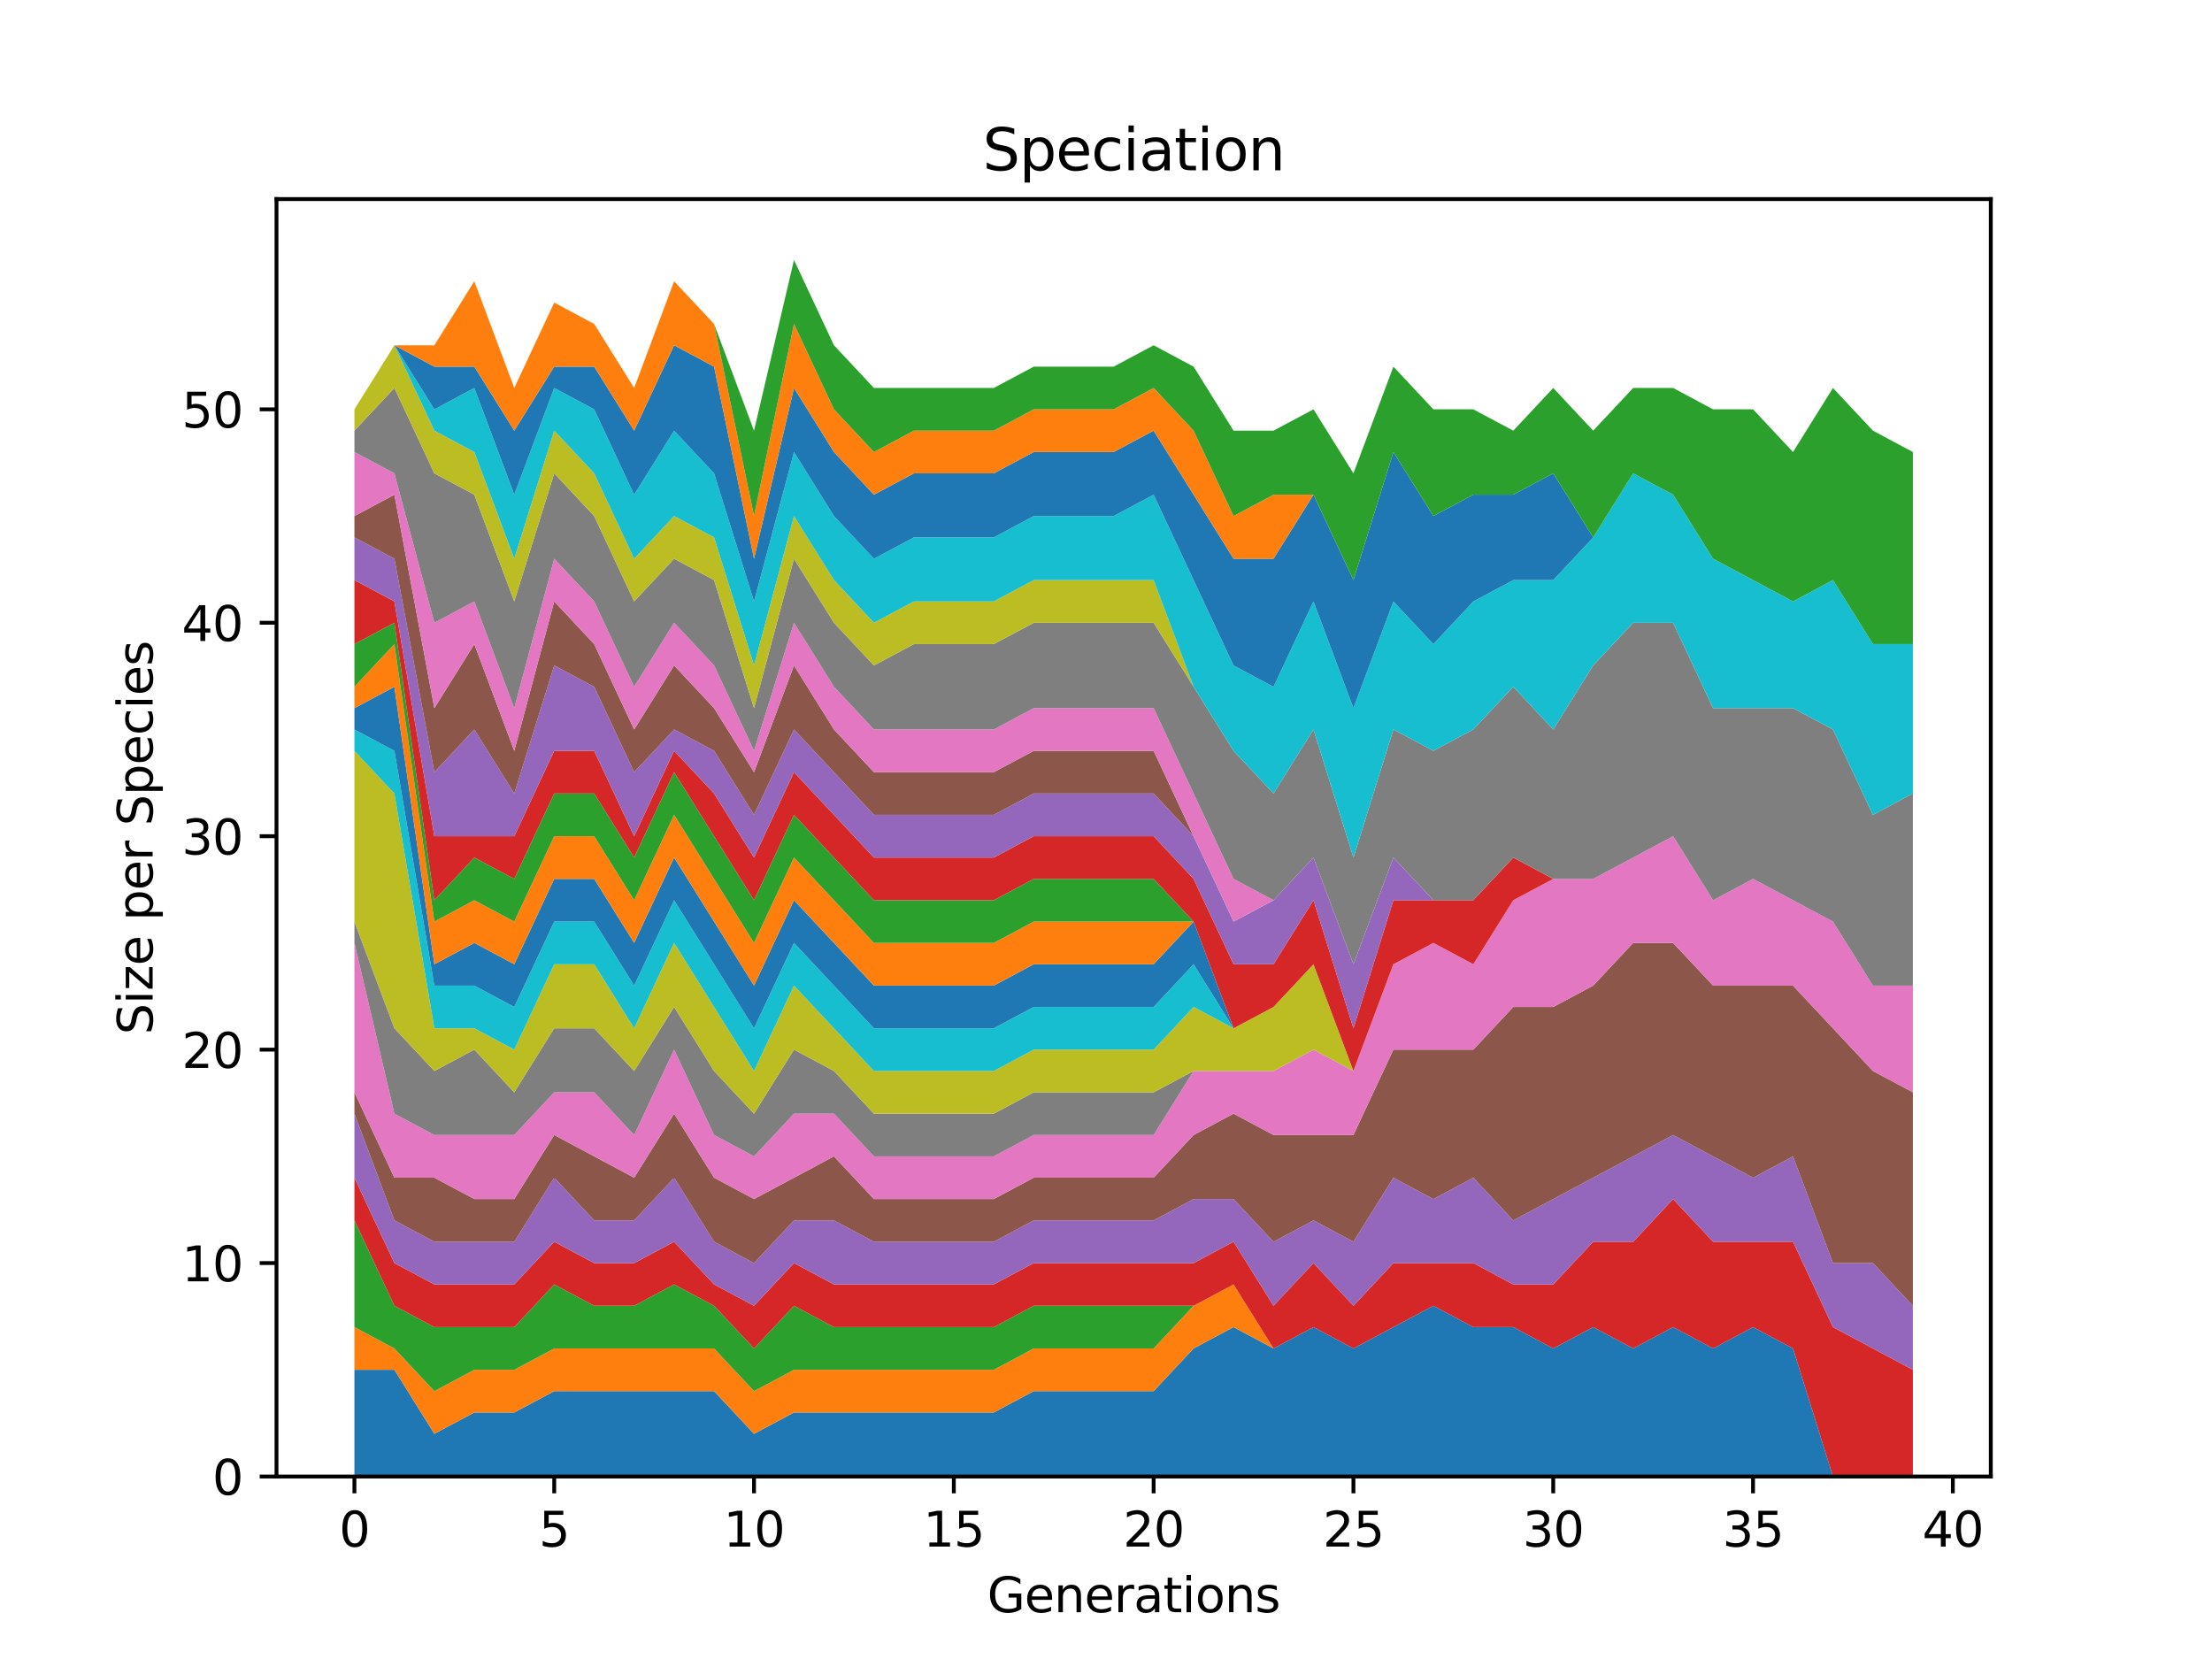 <?xml version="1.0" encoding="utf-8" standalone="no"?>
<!DOCTYPE svg PUBLIC "-//W3C//DTD SVG 1.1//EN"
  "http://www.w3.org/Graphics/SVG/1.1/DTD/svg11.dtd">
<svg xmlns:xlink="http://www.w3.org/1999/xlink" width="460.8pt" height="345.6pt" viewBox="0 0 460.8 345.6" xmlns="http://www.w3.org/2000/svg" version="1.1">
 <defs>
  <style type="text/css">*{stroke-linejoin: round; stroke-linecap: butt}</style>
 </defs>
 <g id="figure_1">
  <g id="patch_1">
   <path d="M 0 345.6 
L 460.8 345.6 
L 460.8 0 
L 0 0 
z
" style="fill: #ffffff"/>
  </g>
  <g id="axes_1">
   <g id="patch_2">
    <path d="M 57.6 307.584 
L 414.72 307.584 
L 414.72 41.472 
L 57.6 41.472 
z
" style="fill: #ffffff"/>
   </g>
   <g id="PolyCollection_1">
    <path d="M 73.833 285.352 
L 73.833 307.584 
L 82.157 307.584 
L 90.482 307.584 
L 98.806 307.584 
L 107.131 307.584 
L 115.455 307.584 
L 123.78 307.584 
L 132.104 307.584 
L 140.429 307.584 
L 148.753 307.584 
L 157.077 307.584 
L 165.402 307.584 
L 173.726 307.584 
L 182.051 307.584 
L 190.375 307.584 
L 198.7 307.584 
L 207.024 307.584 
L 215.349 307.584 
L 223.673 307.584 
L 231.998 307.584 
L 240.322 307.584 
L 248.647 307.584 
L 256.971 307.584 
L 265.296 307.584 
L 273.62 307.584 
L 281.945 307.584 
L 290.269 307.584 
L 298.594 307.584 
L 306.918 307.584 
L 315.243 307.584 
L 323.567 307.584 
L 331.891 307.584 
L 340.216 307.584 
L 348.54 307.584 
L 356.865 307.584 
L 365.189 307.584 
L 373.514 307.584 
L 381.838 307.584 
L 390.163 307.584 
L 398.487 307.584 
L 398.487 307.584 
L 398.487 307.584 
L 390.163 307.584 
L 381.838 307.584 
L 373.514 280.906 
L 365.189 276.46 
L 356.865 280.906 
L 348.54 276.46 
L 340.216 280.906 
L 331.891 276.46 
L 323.567 280.906 
L 315.243 276.46 
L 306.918 276.46 
L 298.594 272.013 
L 290.269 276.46 
L 281.945 280.906 
L 273.62 276.46 
L 265.296 280.906 
L 256.971 276.46 
L 248.647 280.906 
L 240.322 289.799 
L 231.998 289.799 
L 223.673 289.799 
L 215.349 289.799 
L 207.024 294.245 
L 198.7 294.245 
L 190.375 294.245 
L 182.051 294.245 
L 173.726 294.245 
L 165.402 294.245 
L 157.077 298.691 
L 148.753 289.799 
L 140.429 289.799 
L 132.104 289.799 
L 123.78 289.799 
L 115.455 289.799 
L 107.131 294.245 
L 98.806 294.245 
L 90.482 298.691 
L 82.157 285.352 
L 73.833 285.352 
z
" clip-path="url(#p8a85ffba7c)" style="fill: #1f77b4"/>
   </g>
   <g id="PolyCollection_2">
    <path d="M 73.833 276.46 
L 73.833 285.352 
L 82.157 285.352 
L 90.482 298.691 
L 98.806 294.245 
L 107.131 294.245 
L 115.455 289.799 
L 123.78 289.799 
L 132.104 289.799 
L 140.429 289.799 
L 148.753 289.799 
L 157.077 298.691 
L 165.402 294.245 
L 173.726 294.245 
L 182.051 294.245 
L 190.375 294.245 
L 198.7 294.245 
L 207.024 294.245 
L 215.349 289.799 
L 223.673 289.799 
L 231.998 289.799 
L 240.322 289.799 
L 248.647 280.906 
L 256.971 276.46 
L 265.296 280.906 
L 273.62 276.46 
L 281.945 280.906 
L 290.269 276.46 
L 298.594 272.013 
L 306.918 276.46 
L 315.243 276.46 
L 323.567 280.906 
L 331.891 276.46 
L 340.216 280.906 
L 348.54 276.46 
L 356.865 280.906 
L 365.189 276.46 
L 373.514 280.906 
L 381.838 307.584 
L 390.163 307.584 
L 398.487 307.584 
L 398.487 307.584 
L 398.487 307.584 
L 390.163 307.584 
L 381.838 307.584 
L 373.514 280.906 
L 365.189 276.46 
L 356.865 280.906 
L 348.54 276.46 
L 340.216 280.906 
L 331.891 276.46 
L 323.567 280.906 
L 315.243 276.46 
L 306.918 276.46 
L 298.594 272.013 
L 290.269 276.46 
L 281.945 280.906 
L 273.62 276.46 
L 265.296 280.906 
L 256.971 267.567 
L 248.647 272.013 
L 240.322 280.906 
L 231.998 280.906 
L 223.673 280.906 
L 215.349 280.906 
L 207.024 285.352 
L 198.7 285.352 
L 190.375 285.352 
L 182.051 285.352 
L 173.726 285.352 
L 165.402 285.352 
L 157.077 289.799 
L 148.753 280.906 
L 140.429 280.906 
L 132.104 280.906 
L 123.78 280.906 
L 115.455 280.906 
L 107.131 285.352 
L 98.806 285.352 
L 90.482 289.799 
L 82.157 280.906 
L 73.833 276.46 
z
" clip-path="url(#p8a85ffba7c)" style="fill: #ff7f0e"/>
   </g>
   <g id="PolyCollection_3">
    <path d="M 73.833 254.228 
L 73.833 276.46 
L 82.157 280.906 
L 90.482 289.799 
L 98.806 285.352 
L 107.131 285.352 
L 115.455 280.906 
L 123.78 280.906 
L 132.104 280.906 
L 140.429 280.906 
L 148.753 280.906 
L 157.077 289.799 
L 165.402 285.352 
L 173.726 285.352 
L 182.051 285.352 
L 190.375 285.352 
L 198.7 285.352 
L 207.024 285.352 
L 215.349 280.906 
L 223.673 280.906 
L 231.998 280.906 
L 240.322 280.906 
L 248.647 272.013 
L 256.971 267.567 
L 265.296 280.906 
L 273.62 276.46 
L 281.945 280.906 
L 290.269 276.46 
L 298.594 272.013 
L 306.918 276.46 
L 315.243 276.46 
L 323.567 280.906 
L 331.891 276.46 
L 340.216 280.906 
L 348.54 276.46 
L 356.865 280.906 
L 365.189 276.46 
L 373.514 280.906 
L 381.838 307.584 
L 390.163 307.584 
L 398.487 307.584 
L 398.487 307.584 
L 398.487 307.584 
L 390.163 307.584 
L 381.838 307.584 
L 373.514 280.906 
L 365.189 276.46 
L 356.865 280.906 
L 348.54 276.46 
L 340.216 280.906 
L 331.891 276.46 
L 323.567 280.906 
L 315.243 276.46 
L 306.918 276.46 
L 298.594 272.013 
L 290.269 276.46 
L 281.945 280.906 
L 273.62 276.46 
L 265.296 280.906 
L 256.971 267.567 
L 248.647 272.013 
L 240.322 272.013 
L 231.998 272.013 
L 223.673 272.013 
L 215.349 272.013 
L 207.024 276.46 
L 198.7 276.46 
L 190.375 276.46 
L 182.051 276.46 
L 173.726 276.46 
L 165.402 272.013 
L 157.077 280.906 
L 148.753 272.013 
L 140.429 267.567 
L 132.104 272.013 
L 123.78 272.013 
L 115.455 267.567 
L 107.131 276.46 
L 98.806 276.46 
L 90.482 276.46 
L 82.157 272.013 
L 73.833 254.228 
z
" clip-path="url(#p8a85ffba7c)" style="fill: #2ca02c"/>
   </g>
   <g id="PolyCollection_4">
    <path d="M 73.833 245.336 
L 73.833 254.228 
L 82.157 272.013 
L 90.482 276.46 
L 98.806 276.46 
L 107.131 276.46 
L 115.455 267.567 
L 123.78 272.013 
L 132.104 272.013 
L 140.429 267.567 
L 148.753 272.013 
L 157.077 280.906 
L 165.402 272.013 
L 173.726 276.46 
L 182.051 276.46 
L 190.375 276.46 
L 198.7 276.46 
L 207.024 276.46 
L 215.349 272.013 
L 223.673 272.013 
L 231.998 272.013 
L 240.322 272.013 
L 248.647 272.013 
L 256.971 267.567 
L 265.296 280.906 
L 273.62 276.46 
L 281.945 280.906 
L 290.269 276.46 
L 298.594 272.013 
L 306.918 276.46 
L 315.243 276.46 
L 323.567 280.906 
L 331.891 276.46 
L 340.216 280.906 
L 348.54 276.46 
L 356.865 280.906 
L 365.189 276.46 
L 373.514 280.906 
L 381.838 307.584 
L 390.163 307.584 
L 398.487 307.584 
L 398.487 285.352 
L 398.487 285.352 
L 390.163 280.906 
L 381.838 276.46 
L 373.514 258.675 
L 365.189 258.675 
L 356.865 258.675 
L 348.54 249.782 
L 340.216 258.675 
L 331.891 258.675 
L 323.567 267.567 
L 315.243 267.567 
L 306.918 263.121 
L 298.594 263.121 
L 290.269 263.121 
L 281.945 272.013 
L 273.62 263.121 
L 265.296 272.013 
L 256.971 258.675 
L 248.647 263.121 
L 240.322 263.121 
L 231.998 263.121 
L 223.673 263.121 
L 215.349 263.121 
L 207.024 267.567 
L 198.7 267.567 
L 190.375 267.567 
L 182.051 267.567 
L 173.726 267.567 
L 165.402 263.121 
L 157.077 272.013 
L 148.753 267.567 
L 140.429 258.675 
L 132.104 263.121 
L 123.78 263.121 
L 115.455 258.675 
L 107.131 267.567 
L 98.806 267.567 
L 90.482 267.567 
L 82.157 263.121 
L 73.833 245.336 
z
" clip-path="url(#p8a85ffba7c)" style="fill: #d62728"/>
   </g>
   <g id="PolyCollection_5">
    <path d="M 73.833 231.997 
L 73.833 245.336 
L 82.157 263.121 
L 90.482 267.567 
L 98.806 267.567 
L 107.131 267.567 
L 115.455 258.675 
L 123.78 263.121 
L 132.104 263.121 
L 140.429 258.675 
L 148.753 267.567 
L 157.077 272.013 
L 165.402 263.121 
L 173.726 267.567 
L 182.051 267.567 
L 190.375 267.567 
L 198.7 267.567 
L 207.024 267.567 
L 215.349 263.121 
L 223.673 263.121 
L 231.998 263.121 
L 240.322 263.121 
L 248.647 263.121 
L 256.971 258.675 
L 265.296 272.013 
L 273.62 263.121 
L 281.945 272.013 
L 290.269 263.121 
L 298.594 263.121 
L 306.918 263.121 
L 315.243 267.567 
L 323.567 267.567 
L 331.891 258.675 
L 340.216 258.675 
L 348.54 249.782 
L 356.865 258.675 
L 365.189 258.675 
L 373.514 258.675 
L 381.838 276.46 
L 390.163 280.906 
L 398.487 285.352 
L 398.487 272.013 
L 398.487 272.013 
L 390.163 263.121 
L 381.838 263.121 
L 373.514 240.889 
L 365.189 245.336 
L 356.865 240.889 
L 348.54 236.443 
L 340.216 240.889 
L 331.891 245.336 
L 323.567 249.782 
L 315.243 254.228 
L 306.918 245.336 
L 298.594 249.782 
L 290.269 245.336 
L 281.945 258.675 
L 273.62 254.228 
L 265.296 258.675 
L 256.971 249.782 
L 248.647 249.782 
L 240.322 254.228 
L 231.998 254.228 
L 223.673 254.228 
L 215.349 254.228 
L 207.024 258.675 
L 198.7 258.675 
L 190.375 258.675 
L 182.051 258.675 
L 173.726 254.228 
L 165.402 254.228 
L 157.077 263.121 
L 148.753 258.675 
L 140.429 245.336 
L 132.104 254.228 
L 123.78 254.228 
L 115.455 245.336 
L 107.131 258.675 
L 98.806 258.675 
L 90.482 258.675 
L 82.157 254.228 
L 73.833 231.997 
z
" clip-path="url(#p8a85ffba7c)" style="fill: #9467bd"/>
   </g>
   <g id="PolyCollection_6">
    <path d="M 73.833 227.55 
L 73.833 231.997 
L 82.157 254.228 
L 90.482 258.675 
L 98.806 258.675 
L 107.131 258.675 
L 115.455 245.336 
L 123.78 254.228 
L 132.104 254.228 
L 140.429 245.336 
L 148.753 258.675 
L 157.077 263.121 
L 165.402 254.228 
L 173.726 254.228 
L 182.051 258.675 
L 190.375 258.675 
L 198.7 258.675 
L 207.024 258.675 
L 215.349 254.228 
L 223.673 254.228 
L 231.998 254.228 
L 240.322 254.228 
L 248.647 249.782 
L 256.971 249.782 
L 265.296 258.675 
L 273.62 254.228 
L 281.945 258.675 
L 290.269 245.336 
L 298.594 249.782 
L 306.918 245.336 
L 315.243 254.228 
L 323.567 249.782 
L 331.891 245.336 
L 340.216 240.889 
L 348.54 236.443 
L 356.865 240.889 
L 365.189 245.336 
L 373.514 240.889 
L 381.838 263.121 
L 390.163 263.121 
L 398.487 272.013 
L 398.487 227.55 
L 398.487 227.55 
L 390.163 223.104 
L 381.838 214.211 
L 373.514 205.319 
L 365.189 205.319 
L 356.865 205.319 
L 348.54 196.426 
L 340.216 196.426 
L 331.891 205.319 
L 323.567 209.765 
L 315.243 209.765 
L 306.918 218.658 
L 298.594 218.658 
L 290.269 218.658 
L 281.945 236.443 
L 273.62 236.443 
L 265.296 236.443 
L 256.971 231.997 
L 248.647 236.443 
L 240.322 245.336 
L 231.998 245.336 
L 223.673 245.336 
L 215.349 245.336 
L 207.024 249.782 
L 198.7 249.782 
L 190.375 249.782 
L 182.051 249.782 
L 173.726 240.889 
L 165.402 245.336 
L 157.077 249.782 
L 148.753 245.336 
L 140.429 231.997 
L 132.104 245.336 
L 123.78 240.889 
L 115.455 236.443 
L 107.131 249.782 
L 98.806 249.782 
L 90.482 245.336 
L 82.157 245.336 
L 73.833 227.55 
z
" clip-path="url(#p8a85ffba7c)" style="fill: #8c564b"/>
   </g>
   <g id="PolyCollection_7">
    <path d="M 73.833 196.426 
L 73.833 227.55 
L 82.157 245.336 
L 90.482 245.336 
L 98.806 249.782 
L 107.131 249.782 
L 115.455 236.443 
L 123.78 240.889 
L 132.104 245.336 
L 140.429 231.997 
L 148.753 245.336 
L 157.077 249.782 
L 165.402 245.336 
L 173.726 240.889 
L 182.051 249.782 
L 190.375 249.782 
L 198.7 249.782 
L 207.024 249.782 
L 215.349 245.336 
L 223.673 245.336 
L 231.998 245.336 
L 240.322 245.336 
L 248.647 236.443 
L 256.971 231.997 
L 265.296 236.443 
L 273.62 236.443 
L 281.945 236.443 
L 290.269 218.658 
L 298.594 218.658 
L 306.918 218.658 
L 315.243 209.765 
L 323.567 209.765 
L 331.891 205.319 
L 340.216 196.426 
L 348.54 196.426 
L 356.865 205.319 
L 365.189 205.319 
L 373.514 205.319 
L 381.838 214.211 
L 390.163 223.104 
L 398.487 227.55 
L 398.487 205.319 
L 398.487 205.319 
L 390.163 205.319 
L 381.838 191.98 
L 373.514 187.533 
L 365.189 183.087 
L 356.865 187.533 
L 348.54 174.195 
L 340.216 178.641 
L 331.891 183.087 
L 323.567 183.087 
L 315.243 187.533 
L 306.918 200.872 
L 298.594 196.426 
L 290.269 200.872 
L 281.945 223.104 
L 273.62 218.658 
L 265.296 223.104 
L 256.971 223.104 
L 248.647 223.104 
L 240.322 236.443 
L 231.998 236.443 
L 223.673 236.443 
L 215.349 236.443 
L 207.024 240.889 
L 198.7 240.889 
L 190.375 240.889 
L 182.051 240.889 
L 173.726 231.997 
L 165.402 231.997 
L 157.077 240.889 
L 148.753 236.443 
L 140.429 218.658 
L 132.104 236.443 
L 123.78 227.55 
L 115.455 227.55 
L 107.131 236.443 
L 98.806 236.443 
L 90.482 236.443 
L 82.157 231.997 
L 73.833 196.426 
z
" clip-path="url(#p8a85ffba7c)" style="fill: #e377c2"/>
   </g>
   <g id="PolyCollection_8">
    <path d="M 73.833 191.98 
L 73.833 196.426 
L 82.157 231.997 
L 90.482 236.443 
L 98.806 236.443 
L 107.131 236.443 
L 115.455 227.55 
L 123.78 227.55 
L 132.104 236.443 
L 140.429 218.658 
L 148.753 236.443 
L 157.077 240.889 
L 165.402 231.997 
L 173.726 231.997 
L 182.051 240.889 
L 190.375 240.889 
L 198.7 240.889 
L 207.024 240.889 
L 215.349 236.443 
L 223.673 236.443 
L 231.998 236.443 
L 240.322 236.443 
L 248.647 223.104 
L 256.971 223.104 
L 265.296 223.104 
L 273.62 218.658 
L 281.945 223.104 
L 290.269 200.872 
L 298.594 196.426 
L 306.918 200.872 
L 315.243 187.533 
L 323.567 183.087 
L 331.891 183.087 
L 340.216 178.641 
L 348.54 174.195 
L 356.865 187.533 
L 365.189 183.087 
L 373.514 187.533 
L 381.838 191.98 
L 390.163 205.319 
L 398.487 205.319 
L 398.487 205.319 
L 398.487 205.319 
L 390.163 205.319 
L 381.838 191.98 
L 373.514 187.533 
L 365.189 183.087 
L 356.865 187.533 
L 348.54 174.195 
L 340.216 178.641 
L 331.891 183.087 
L 323.567 183.087 
L 315.243 187.533 
L 306.918 200.872 
L 298.594 196.426 
L 290.269 200.872 
L 281.945 223.104 
L 273.62 218.658 
L 265.296 223.104 
L 256.971 223.104 
L 248.647 223.104 
L 240.322 227.55 
L 231.998 227.55 
L 223.673 227.55 
L 215.349 227.55 
L 207.024 231.997 
L 198.7 231.997 
L 190.375 231.997 
L 182.051 231.997 
L 173.726 223.104 
L 165.402 218.658 
L 157.077 231.997 
L 148.753 223.104 
L 140.429 209.765 
L 132.104 223.104 
L 123.78 214.211 
L 115.455 214.211 
L 107.131 227.55 
L 98.806 218.658 
L 90.482 223.104 
L 82.157 214.211 
L 73.833 191.98 
z
" clip-path="url(#p8a85ffba7c)" style="fill: #7f7f7f"/>
   </g>
   <g id="PolyCollection_9">
    <path d="M 73.833 156.409 
L 73.833 191.98 
L 82.157 214.211 
L 90.482 223.104 
L 98.806 218.658 
L 107.131 227.55 
L 115.455 214.211 
L 123.78 214.211 
L 132.104 223.104 
L 140.429 209.765 
L 148.753 223.104 
L 157.077 231.997 
L 165.402 218.658 
L 173.726 223.104 
L 182.051 231.997 
L 190.375 231.997 
L 198.7 231.997 
L 207.024 231.997 
L 215.349 227.55 
L 223.673 227.55 
L 231.998 227.55 
L 240.322 227.55 
L 248.647 223.104 
L 256.971 223.104 
L 265.296 223.104 
L 273.62 218.658 
L 281.945 223.104 
L 290.269 200.872 
L 298.594 196.426 
L 306.918 200.872 
L 315.243 187.533 
L 323.567 183.087 
L 331.891 183.087 
L 340.216 178.641 
L 348.54 174.195 
L 356.865 187.533 
L 365.189 183.087 
L 373.514 187.533 
L 381.838 191.98 
L 390.163 205.319 
L 398.487 205.319 
L 398.487 205.319 
L 398.487 205.319 
L 390.163 205.319 
L 381.838 191.98 
L 373.514 187.533 
L 365.189 183.087 
L 356.865 187.533 
L 348.54 174.195 
L 340.216 178.641 
L 331.891 183.087 
L 323.567 183.087 
L 315.243 187.533 
L 306.918 200.872 
L 298.594 196.426 
L 290.269 200.872 
L 281.945 223.104 
L 273.62 200.872 
L 265.296 209.765 
L 256.971 214.211 
L 248.647 209.765 
L 240.322 218.658 
L 231.998 218.658 
L 223.673 218.658 
L 215.349 218.658 
L 207.024 223.104 
L 198.7 223.104 
L 190.375 223.104 
L 182.051 223.104 
L 173.726 214.211 
L 165.402 205.319 
L 157.077 223.104 
L 148.753 209.765 
L 140.429 196.426 
L 132.104 214.211 
L 123.78 200.872 
L 115.455 200.872 
L 107.131 218.658 
L 98.806 214.211 
L 90.482 214.211 
L 82.157 165.302 
L 73.833 156.409 
z
" clip-path="url(#p8a85ffba7c)" style="fill: #bcbd22"/>
   </g>
   <g id="PolyCollection_10">
    <path d="M 73.833 151.963 
L 73.833 156.409 
L 82.157 165.302 
L 90.482 214.211 
L 98.806 214.211 
L 107.131 218.658 
L 115.455 200.872 
L 123.78 200.872 
L 132.104 214.211 
L 140.429 196.426 
L 148.753 209.765 
L 157.077 223.104 
L 165.402 205.319 
L 173.726 214.211 
L 182.051 223.104 
L 190.375 223.104 
L 198.7 223.104 
L 207.024 223.104 
L 215.349 218.658 
L 223.673 218.658 
L 231.998 218.658 
L 240.322 218.658 
L 248.647 209.765 
L 256.971 214.211 
L 265.296 209.765 
L 273.62 200.872 
L 281.945 223.104 
L 290.269 200.872 
L 298.594 196.426 
L 306.918 200.872 
L 315.243 187.533 
L 323.567 183.087 
L 331.891 183.087 
L 340.216 178.641 
L 348.54 174.195 
L 356.865 187.533 
L 365.189 183.087 
L 373.514 187.533 
L 381.838 191.98 
L 390.163 205.319 
L 398.487 205.319 
L 398.487 205.319 
L 398.487 205.319 
L 390.163 205.319 
L 381.838 191.98 
L 373.514 187.533 
L 365.189 183.087 
L 356.865 187.533 
L 348.54 174.195 
L 340.216 178.641 
L 331.891 183.087 
L 323.567 183.087 
L 315.243 187.533 
L 306.918 200.872 
L 298.594 196.426 
L 290.269 200.872 
L 281.945 223.104 
L 273.62 200.872 
L 265.296 209.765 
L 256.971 214.211 
L 248.647 200.872 
L 240.322 209.765 
L 231.998 209.765 
L 223.673 209.765 
L 215.349 209.765 
L 207.024 214.211 
L 198.7 214.211 
L 190.375 214.211 
L 182.051 214.211 
L 173.726 205.319 
L 165.402 196.426 
L 157.077 214.211 
L 148.753 200.872 
L 140.429 187.533 
L 132.104 205.319 
L 123.78 191.98 
L 115.455 191.98 
L 107.131 209.765 
L 98.806 205.319 
L 90.482 205.319 
L 82.157 156.409 
L 73.833 151.963 
z
" clip-path="url(#p8a85ffba7c)" style="fill: #17becf"/>
   </g>
   <g id="PolyCollection_11">
    <path d="M 73.833 147.517 
L 73.833 151.963 
L 82.157 156.409 
L 90.482 205.319 
L 98.806 205.319 
L 107.131 209.765 
L 115.455 191.98 
L 123.78 191.98 
L 132.104 205.319 
L 140.429 187.533 
L 148.753 200.872 
L 157.077 214.211 
L 165.402 196.426 
L 173.726 205.319 
L 182.051 214.211 
L 190.375 214.211 
L 198.7 214.211 
L 207.024 214.211 
L 215.349 209.765 
L 223.673 209.765 
L 231.998 209.765 
L 240.322 209.765 
L 248.647 200.872 
L 256.971 214.211 
L 265.296 209.765 
L 273.62 200.872 
L 281.945 223.104 
L 290.269 200.872 
L 298.594 196.426 
L 306.918 200.872 
L 315.243 187.533 
L 323.567 183.087 
L 331.891 183.087 
L 340.216 178.641 
L 348.54 174.195 
L 356.865 187.533 
L 365.189 183.087 
L 373.514 187.533 
L 381.838 191.98 
L 390.163 205.319 
L 398.487 205.319 
L 398.487 205.319 
L 398.487 205.319 
L 390.163 205.319 
L 381.838 191.98 
L 373.514 187.533 
L 365.189 183.087 
L 356.865 187.533 
L 348.54 174.195 
L 340.216 178.641 
L 331.891 183.087 
L 323.567 183.087 
L 315.243 187.533 
L 306.918 200.872 
L 298.594 196.426 
L 290.269 200.872 
L 281.945 223.104 
L 273.62 200.872 
L 265.296 209.765 
L 256.971 214.211 
L 248.647 191.98 
L 240.322 200.872 
L 231.998 200.872 
L 223.673 200.872 
L 215.349 200.872 
L 207.024 205.319 
L 198.7 205.319 
L 190.375 205.319 
L 182.051 205.319 
L 173.726 196.426 
L 165.402 187.533 
L 157.077 205.319 
L 148.753 191.98 
L 140.429 178.641 
L 132.104 196.426 
L 123.78 183.087 
L 115.455 183.087 
L 107.131 200.872 
L 98.806 196.426 
L 90.482 200.872 
L 82.157 143.07 
L 73.833 147.517 
z
" clip-path="url(#p8a85ffba7c)" style="fill: #1f77b4"/>
   </g>
   <g id="PolyCollection_12">
    <path d="M 73.833 143.07 
L 73.833 147.517 
L 82.157 143.07 
L 90.482 200.872 
L 98.806 196.426 
L 107.131 200.872 
L 115.455 183.087 
L 123.78 183.087 
L 132.104 196.426 
L 140.429 178.641 
L 148.753 191.98 
L 157.077 205.319 
L 165.402 187.533 
L 173.726 196.426 
L 182.051 205.319 
L 190.375 205.319 
L 198.7 205.319 
L 207.024 205.319 
L 215.349 200.872 
L 223.673 200.872 
L 231.998 200.872 
L 240.322 200.872 
L 248.647 191.98 
L 256.971 214.211 
L 265.296 209.765 
L 273.62 200.872 
L 281.945 223.104 
L 290.269 200.872 
L 298.594 196.426 
L 306.918 200.872 
L 315.243 187.533 
L 323.567 183.087 
L 331.891 183.087 
L 340.216 178.641 
L 348.54 174.195 
L 356.865 187.533 
L 365.189 183.087 
L 373.514 187.533 
L 381.838 191.98 
L 390.163 205.319 
L 398.487 205.319 
L 398.487 205.319 
L 398.487 205.319 
L 390.163 205.319 
L 381.838 191.98 
L 373.514 187.533 
L 365.189 183.087 
L 356.865 187.533 
L 348.54 174.195 
L 340.216 178.641 
L 331.891 183.087 
L 323.567 183.087 
L 315.243 187.533 
L 306.918 200.872 
L 298.594 196.426 
L 290.269 200.872 
L 281.945 223.104 
L 273.62 200.872 
L 265.296 209.765 
L 256.971 214.211 
L 248.647 191.98 
L 240.322 191.98 
L 231.998 191.98 
L 223.673 191.98 
L 215.349 191.98 
L 207.024 196.426 
L 198.7 196.426 
L 190.375 196.426 
L 182.051 196.426 
L 173.726 187.533 
L 165.402 178.641 
L 157.077 196.426 
L 148.753 183.087 
L 140.429 169.748 
L 132.104 187.533 
L 123.78 174.195 
L 115.455 174.195 
L 107.131 191.98 
L 98.806 187.533 
L 90.482 191.98 
L 82.157 134.178 
L 73.833 143.07 
z
" clip-path="url(#p8a85ffba7c)" style="fill: #ff7f0e"/>
   </g>
   <g id="PolyCollection_13">
    <path d="M 73.833 134.178 
L 73.833 143.07 
L 82.157 134.178 
L 90.482 191.98 
L 98.806 187.533 
L 107.131 191.98 
L 115.455 174.195 
L 123.78 174.195 
L 132.104 187.533 
L 140.429 169.748 
L 148.753 183.087 
L 157.077 196.426 
L 165.402 178.641 
L 173.726 187.533 
L 182.051 196.426 
L 190.375 196.426 
L 198.7 196.426 
L 207.024 196.426 
L 215.349 191.98 
L 223.673 191.98 
L 231.998 191.98 
L 240.322 191.98 
L 248.647 191.98 
L 256.971 214.211 
L 265.296 209.765 
L 273.62 200.872 
L 281.945 223.104 
L 290.269 200.872 
L 298.594 196.426 
L 306.918 200.872 
L 315.243 187.533 
L 323.567 183.087 
L 331.891 183.087 
L 340.216 178.641 
L 348.54 174.195 
L 356.865 187.533 
L 365.189 183.087 
L 373.514 187.533 
L 381.838 191.98 
L 390.163 205.319 
L 398.487 205.319 
L 398.487 205.319 
L 398.487 205.319 
L 390.163 205.319 
L 381.838 191.98 
L 373.514 187.533 
L 365.189 183.087 
L 356.865 187.533 
L 348.54 174.195 
L 340.216 178.641 
L 331.891 183.087 
L 323.567 183.087 
L 315.243 187.533 
L 306.918 200.872 
L 298.594 196.426 
L 290.269 200.872 
L 281.945 223.104 
L 273.62 200.872 
L 265.296 209.765 
L 256.971 214.211 
L 248.647 191.98 
L 240.322 183.087 
L 231.998 183.087 
L 223.673 183.087 
L 215.349 183.087 
L 207.024 187.533 
L 198.7 187.533 
L 190.375 187.533 
L 182.051 187.533 
L 173.726 178.641 
L 165.402 169.748 
L 157.077 187.533 
L 148.753 174.195 
L 140.429 160.856 
L 132.104 178.641 
L 123.78 165.302 
L 115.455 165.302 
L 107.131 183.087 
L 98.806 178.641 
L 90.482 187.533 
L 82.157 129.731 
L 73.833 134.178 
z
" clip-path="url(#p8a85ffba7c)" style="fill: #2ca02c"/>
   </g>
   <g id="PolyCollection_14">
    <path d="M 73.833 120.839 
L 73.833 134.178 
L 82.157 129.731 
L 90.482 187.533 
L 98.806 178.641 
L 107.131 183.087 
L 115.455 165.302 
L 123.78 165.302 
L 132.104 178.641 
L 140.429 160.856 
L 148.753 174.195 
L 157.077 187.533 
L 165.402 169.748 
L 173.726 178.641 
L 182.051 187.533 
L 190.375 187.533 
L 198.7 187.533 
L 207.024 187.533 
L 215.349 183.087 
L 223.673 183.087 
L 231.998 183.087 
L 240.322 183.087 
L 248.647 191.98 
L 256.971 214.211 
L 265.296 209.765 
L 273.62 200.872 
L 281.945 223.104 
L 290.269 200.872 
L 298.594 196.426 
L 306.918 200.872 
L 315.243 187.533 
L 323.567 183.087 
L 331.891 183.087 
L 340.216 178.641 
L 348.54 174.195 
L 356.865 187.533 
L 365.189 183.087 
L 373.514 187.533 
L 381.838 191.98 
L 390.163 205.319 
L 398.487 205.319 
L 398.487 205.319 
L 398.487 205.319 
L 390.163 205.319 
L 381.838 191.98 
L 373.514 187.533 
L 365.189 183.087 
L 356.865 187.533 
L 348.54 174.195 
L 340.216 178.641 
L 331.891 183.087 
L 323.567 183.087 
L 315.243 178.641 
L 306.918 187.533 
L 298.594 187.533 
L 290.269 187.533 
L 281.945 214.211 
L 273.62 187.533 
L 265.296 200.872 
L 256.971 200.872 
L 248.647 183.087 
L 240.322 174.195 
L 231.998 174.195 
L 223.673 174.195 
L 215.349 174.195 
L 207.024 178.641 
L 198.7 178.641 
L 190.375 178.641 
L 182.051 178.641 
L 173.726 169.748 
L 165.402 160.856 
L 157.077 178.641 
L 148.753 165.302 
L 140.429 156.409 
L 132.104 174.195 
L 123.78 156.409 
L 115.455 156.409 
L 107.131 174.195 
L 98.806 174.195 
L 90.482 174.195 
L 82.157 125.285 
L 73.833 120.839 
z
" clip-path="url(#p8a85ffba7c)" style="fill: #d62728"/>
   </g>
   <g id="PolyCollection_15">
    <path d="M 73.833 111.946 
L 73.833 120.839 
L 82.157 125.285 
L 90.482 174.195 
L 98.806 174.195 
L 107.131 174.195 
L 115.455 156.409 
L 123.78 156.409 
L 132.104 174.195 
L 140.429 156.409 
L 148.753 165.302 
L 157.077 178.641 
L 165.402 160.856 
L 173.726 169.748 
L 182.051 178.641 
L 190.375 178.641 
L 198.7 178.641 
L 207.024 178.641 
L 215.349 174.195 
L 223.673 174.195 
L 231.998 174.195 
L 240.322 174.195 
L 248.647 183.087 
L 256.971 200.872 
L 265.296 200.872 
L 273.62 187.533 
L 281.945 214.211 
L 290.269 187.533 
L 298.594 187.533 
L 306.918 187.533 
L 315.243 178.641 
L 323.567 183.087 
L 331.891 183.087 
L 340.216 178.641 
L 348.54 174.195 
L 356.865 187.533 
L 365.189 183.087 
L 373.514 187.533 
L 381.838 191.98 
L 390.163 205.319 
L 398.487 205.319 
L 398.487 205.319 
L 398.487 205.319 
L 390.163 205.319 
L 381.838 191.98 
L 373.514 187.533 
L 365.189 183.087 
L 356.865 187.533 
L 348.54 174.195 
L 340.216 178.641 
L 331.891 183.087 
L 323.567 183.087 
L 315.243 178.641 
L 306.918 187.533 
L 298.594 187.533 
L 290.269 178.641 
L 281.945 200.872 
L 273.62 178.641 
L 265.296 187.533 
L 256.971 191.98 
L 248.647 174.195 
L 240.322 165.302 
L 231.998 165.302 
L 223.673 165.302 
L 215.349 165.302 
L 207.024 169.748 
L 198.7 169.748 
L 190.375 169.748 
L 182.051 169.748 
L 173.726 160.856 
L 165.402 151.963 
L 157.077 169.748 
L 148.753 156.409 
L 140.429 151.963 
L 132.104 160.856 
L 123.78 143.07 
L 115.455 138.624 
L 107.131 165.302 
L 98.806 151.963 
L 90.482 160.856 
L 82.157 116.392 
L 73.833 111.946 
z
" clip-path="url(#p8a85ffba7c)" style="fill: #9467bd"/>
   </g>
   <g id="PolyCollection_16">
    <path d="M 73.833 107.5 
L 73.833 111.946 
L 82.157 116.392 
L 90.482 160.856 
L 98.806 151.963 
L 107.131 165.302 
L 115.455 138.624 
L 123.78 143.07 
L 132.104 160.856 
L 140.429 151.963 
L 148.753 156.409 
L 157.077 169.748 
L 165.402 151.963 
L 173.726 160.856 
L 182.051 169.748 
L 190.375 169.748 
L 198.7 169.748 
L 207.024 169.748 
L 215.349 165.302 
L 223.673 165.302 
L 231.998 165.302 
L 240.322 165.302 
L 248.647 174.195 
L 256.971 191.98 
L 265.296 187.533 
L 273.62 178.641 
L 281.945 200.872 
L 290.269 178.641 
L 298.594 187.533 
L 306.918 187.533 
L 315.243 178.641 
L 323.567 183.087 
L 331.891 183.087 
L 340.216 178.641 
L 348.54 174.195 
L 356.865 187.533 
L 365.189 183.087 
L 373.514 187.533 
L 381.838 191.98 
L 390.163 205.319 
L 398.487 205.319 
L 398.487 205.319 
L 398.487 205.319 
L 390.163 205.319 
L 381.838 191.98 
L 373.514 187.533 
L 365.189 183.087 
L 356.865 187.533 
L 348.54 174.195 
L 340.216 178.641 
L 331.891 183.087 
L 323.567 183.087 
L 315.243 178.641 
L 306.918 187.533 
L 298.594 187.533 
L 290.269 178.641 
L 281.945 200.872 
L 273.62 178.641 
L 265.296 187.533 
L 256.971 191.98 
L 248.647 174.195 
L 240.322 156.409 
L 231.998 156.409 
L 223.673 156.409 
L 215.349 156.409 
L 207.024 160.856 
L 198.7 160.856 
L 190.375 160.856 
L 182.051 160.856 
L 173.726 151.963 
L 165.402 138.624 
L 157.077 160.856 
L 148.753 147.517 
L 140.429 138.624 
L 132.104 151.963 
L 123.78 134.178 
L 115.455 125.285 
L 107.131 156.409 
L 98.806 134.178 
L 90.482 147.517 
L 82.157 103.053 
L 73.833 107.5 
z
" clip-path="url(#p8a85ffba7c)" style="fill: #8c564b"/>
   </g>
   <g id="PolyCollection_17">
    <path d="M 73.833 94.161 
L 73.833 107.5 
L 82.157 103.053 
L 90.482 147.517 
L 98.806 134.178 
L 107.131 156.409 
L 115.455 125.285 
L 123.78 134.178 
L 132.104 151.963 
L 140.429 138.624 
L 148.753 147.517 
L 157.077 160.856 
L 165.402 138.624 
L 173.726 151.963 
L 182.051 160.856 
L 190.375 160.856 
L 198.7 160.856 
L 207.024 160.856 
L 215.349 156.409 
L 223.673 156.409 
L 231.998 156.409 
L 240.322 156.409 
L 248.647 174.195 
L 256.971 191.98 
L 265.296 187.533 
L 273.62 178.641 
L 281.945 200.872 
L 290.269 178.641 
L 298.594 187.533 
L 306.918 187.533 
L 315.243 178.641 
L 323.567 183.087 
L 331.891 183.087 
L 340.216 178.641 
L 348.54 174.195 
L 356.865 187.533 
L 365.189 183.087 
L 373.514 187.533 
L 381.838 191.98 
L 390.163 205.319 
L 398.487 205.319 
L 398.487 205.319 
L 398.487 205.319 
L 390.163 205.319 
L 381.838 191.98 
L 373.514 187.533 
L 365.189 183.087 
L 356.865 187.533 
L 348.54 174.195 
L 340.216 178.641 
L 331.891 183.087 
L 323.567 183.087 
L 315.243 178.641 
L 306.918 187.533 
L 298.594 187.533 
L 290.269 178.641 
L 281.945 200.872 
L 273.62 178.641 
L 265.296 187.533 
L 256.971 183.087 
L 248.647 165.302 
L 240.322 147.517 
L 231.998 147.517 
L 223.673 147.517 
L 215.349 147.517 
L 207.024 151.963 
L 198.7 151.963 
L 190.375 151.963 
L 182.051 151.963 
L 173.726 143.07 
L 165.402 129.731 
L 157.077 156.409 
L 148.753 138.624 
L 140.429 129.731 
L 132.104 143.07 
L 123.78 125.285 
L 115.455 116.392 
L 107.131 147.517 
L 98.806 125.285 
L 90.482 129.731 
L 82.157 98.607 
L 73.833 94.161 
z
" clip-path="url(#p8a85ffba7c)" style="fill: #e377c2"/>
   </g>
   <g id="PolyCollection_18">
    <path d="M 73.833 89.715 
L 73.833 94.161 
L 82.157 98.607 
L 90.482 129.731 
L 98.806 125.285 
L 107.131 147.517 
L 115.455 116.392 
L 123.78 125.285 
L 132.104 143.07 
L 140.429 129.731 
L 148.753 138.624 
L 157.077 156.409 
L 165.402 129.731 
L 173.726 143.07 
L 182.051 151.963 
L 190.375 151.963 
L 198.7 151.963 
L 207.024 151.963 
L 215.349 147.517 
L 223.673 147.517 
L 231.998 147.517 
L 240.322 147.517 
L 248.647 165.302 
L 256.971 183.087 
L 265.296 187.533 
L 273.62 178.641 
L 281.945 200.872 
L 290.269 178.641 
L 298.594 187.533 
L 306.918 187.533 
L 315.243 178.641 
L 323.567 183.087 
L 331.891 183.087 
L 340.216 178.641 
L 348.54 174.195 
L 356.865 187.533 
L 365.189 183.087 
L 373.514 187.533 
L 381.838 191.98 
L 390.163 205.319 
L 398.487 205.319 
L 398.487 165.302 
L 398.487 165.302 
L 390.163 169.748 
L 381.838 151.963 
L 373.514 147.517 
L 365.189 147.517 
L 356.865 147.517 
L 348.54 129.731 
L 340.216 129.731 
L 331.891 138.624 
L 323.567 151.963 
L 315.243 143.07 
L 306.918 151.963 
L 298.594 156.409 
L 290.269 151.963 
L 281.945 178.641 
L 273.62 151.963 
L 265.296 165.302 
L 256.971 156.409 
L 248.647 143.07 
L 240.322 129.731 
L 231.998 129.731 
L 223.673 129.731 
L 215.349 129.731 
L 207.024 134.178 
L 198.7 134.178 
L 190.375 134.178 
L 182.051 138.624 
L 173.726 129.731 
L 165.402 116.392 
L 157.077 147.517 
L 148.753 120.839 
L 140.429 116.392 
L 132.104 125.285 
L 123.78 107.5 
L 115.455 98.607 
L 107.131 125.285 
L 98.806 103.053 
L 90.482 98.607 
L 82.157 80.822 
L 73.833 89.715 
z
" clip-path="url(#p8a85ffba7c)" style="fill: #7f7f7f"/>
   </g>
   <g id="PolyCollection_19">
    <path d="M 73.833 85.268 
L 73.833 89.715 
L 82.157 80.822 
L 90.482 98.607 
L 98.806 103.053 
L 107.131 125.285 
L 115.455 98.607 
L 123.78 107.5 
L 132.104 125.285 
L 140.429 116.392 
L 148.753 120.839 
L 157.077 147.517 
L 165.402 116.392 
L 173.726 129.731 
L 182.051 138.624 
L 190.375 134.178 
L 198.7 134.178 
L 207.024 134.178 
L 215.349 129.731 
L 223.673 129.731 
L 231.998 129.731 
L 240.322 129.731 
L 248.647 143.07 
L 256.971 156.409 
L 265.296 165.302 
L 273.62 151.963 
L 281.945 178.641 
L 290.269 151.963 
L 298.594 156.409 
L 306.918 151.963 
L 315.243 143.07 
L 323.567 151.963 
L 331.891 138.624 
L 340.216 129.731 
L 348.54 129.731 
L 356.865 147.517 
L 365.189 147.517 
L 373.514 147.517 
L 381.838 151.963 
L 390.163 169.748 
L 398.487 165.302 
L 398.487 165.302 
L 398.487 165.302 
L 390.163 169.748 
L 381.838 151.963 
L 373.514 147.517 
L 365.189 147.517 
L 356.865 147.517 
L 348.54 129.731 
L 340.216 129.731 
L 331.891 138.624 
L 323.567 151.963 
L 315.243 143.07 
L 306.918 151.963 
L 298.594 156.409 
L 290.269 151.963 
L 281.945 178.641 
L 273.62 151.963 
L 265.296 165.302 
L 256.971 156.409 
L 248.647 143.07 
L 240.322 120.839 
L 231.998 120.839 
L 223.673 120.839 
L 215.349 120.839 
L 207.024 125.285 
L 198.7 125.285 
L 190.375 125.285 
L 182.051 129.731 
L 173.726 120.839 
L 165.402 107.5 
L 157.077 138.624 
L 148.753 111.946 
L 140.429 107.5 
L 132.104 116.392 
L 123.78 98.607 
L 115.455 89.715 
L 107.131 116.392 
L 98.806 94.161 
L 90.482 89.715 
L 82.157 71.929 
L 73.833 85.268 
z
" clip-path="url(#p8a85ffba7c)" style="fill: #bcbd22"/>
   </g>
   <g id="PolyCollection_20">
    <path d="M 73.833 85.268 
L 73.833 85.268 
L 82.157 71.929 
L 90.482 89.715 
L 98.806 94.161 
L 107.131 116.392 
L 115.455 89.715 
L 123.78 98.607 
L 132.104 116.392 
L 140.429 107.5 
L 148.753 111.946 
L 157.077 138.624 
L 165.402 107.5 
L 173.726 120.839 
L 182.051 129.731 
L 190.375 125.285 
L 198.7 125.285 
L 207.024 125.285 
L 215.349 120.839 
L 223.673 120.839 
L 231.998 120.839 
L 240.322 120.839 
L 248.647 143.07 
L 256.971 156.409 
L 265.296 165.302 
L 273.62 151.963 
L 281.945 178.641 
L 290.269 151.963 
L 298.594 156.409 
L 306.918 151.963 
L 315.243 143.07 
L 323.567 151.963 
L 331.891 138.624 
L 340.216 129.731 
L 348.54 129.731 
L 356.865 147.517 
L 365.189 147.517 
L 373.514 147.517 
L 381.838 151.963 
L 390.163 169.748 
L 398.487 165.302 
L 398.487 134.178 
L 398.487 134.178 
L 390.163 134.178 
L 381.838 120.839 
L 373.514 125.285 
L 365.189 120.839 
L 356.865 116.392 
L 348.54 103.053 
L 340.216 98.607 
L 331.891 111.946 
L 323.567 120.839 
L 315.243 120.839 
L 306.918 125.285 
L 298.594 134.178 
L 290.269 125.285 
L 281.945 147.517 
L 273.62 125.285 
L 265.296 143.07 
L 256.971 138.624 
L 248.647 120.839 
L 240.322 103.053 
L 231.998 107.5 
L 223.673 107.5 
L 215.349 107.5 
L 207.024 111.946 
L 198.7 111.946 
L 190.375 111.946 
L 182.051 116.392 
L 173.726 107.5 
L 165.402 94.161 
L 157.077 125.285 
L 148.753 98.607 
L 140.429 89.715 
L 132.104 103.053 
L 123.78 85.268 
L 115.455 80.822 
L 107.131 103.053 
L 98.806 80.822 
L 90.482 85.268 
L 82.157 71.929 
L 73.833 85.268 
z
" clip-path="url(#p8a85ffba7c)" style="fill: #17becf"/>
   </g>
   <g id="PolyCollection_21">
    <path d="M 73.833 85.268 
L 73.833 85.268 
L 82.157 71.929 
L 90.482 85.268 
L 98.806 80.822 
L 107.131 103.053 
L 115.455 80.822 
L 123.78 85.268 
L 132.104 103.053 
L 140.429 89.715 
L 148.753 98.607 
L 157.077 125.285 
L 165.402 94.161 
L 173.726 107.5 
L 182.051 116.392 
L 190.375 111.946 
L 198.7 111.946 
L 207.024 111.946 
L 215.349 107.5 
L 223.673 107.5 
L 231.998 107.5 
L 240.322 103.053 
L 248.647 120.839 
L 256.971 138.624 
L 265.296 143.07 
L 273.62 125.285 
L 281.945 147.517 
L 290.269 125.285 
L 298.594 134.178 
L 306.918 125.285 
L 315.243 120.839 
L 323.567 120.839 
L 331.891 111.946 
L 340.216 98.607 
L 348.54 103.053 
L 356.865 116.392 
L 365.189 120.839 
L 373.514 125.285 
L 381.838 120.839 
L 390.163 134.178 
L 398.487 134.178 
L 398.487 134.178 
L 398.487 134.178 
L 390.163 134.178 
L 381.838 120.839 
L 373.514 125.285 
L 365.189 120.839 
L 356.865 116.392 
L 348.54 103.053 
L 340.216 98.607 
L 331.891 111.946 
L 323.567 98.607 
L 315.243 103.053 
L 306.918 103.053 
L 298.594 107.5 
L 290.269 94.161 
L 281.945 120.839 
L 273.62 103.053 
L 265.296 116.392 
L 256.971 116.392 
L 248.647 103.053 
L 240.322 89.715 
L 231.998 94.161 
L 223.673 94.161 
L 215.349 94.161 
L 207.024 98.607 
L 198.7 98.607 
L 190.375 98.607 
L 182.051 103.053 
L 173.726 94.161 
L 165.402 80.822 
L 157.077 116.392 
L 148.753 76.376 
L 140.429 71.929 
L 132.104 89.715 
L 123.78 76.376 
L 115.455 76.376 
L 107.131 89.715 
L 98.806 76.376 
L 90.482 76.376 
L 82.157 71.929 
L 73.833 85.268 
z
" clip-path="url(#p8a85ffba7c)" style="fill: #1f77b4"/>
   </g>
   <g id="PolyCollection_22">
    <path d="M 73.833 85.268 
L 73.833 85.268 
L 82.157 71.929 
L 90.482 76.376 
L 98.806 76.376 
L 107.131 89.715 
L 115.455 76.376 
L 123.78 76.376 
L 132.104 89.715 
L 140.429 71.929 
L 148.753 76.376 
L 157.077 116.392 
L 165.402 80.822 
L 173.726 94.161 
L 182.051 103.053 
L 190.375 98.607 
L 198.7 98.607 
L 207.024 98.607 
L 215.349 94.161 
L 223.673 94.161 
L 231.998 94.161 
L 240.322 89.715 
L 248.647 103.053 
L 256.971 116.392 
L 265.296 116.392 
L 273.62 103.053 
L 281.945 120.839 
L 290.269 94.161 
L 298.594 107.5 
L 306.918 103.053 
L 315.243 103.053 
L 323.567 98.607 
L 331.891 111.946 
L 340.216 98.607 
L 348.54 103.053 
L 356.865 116.392 
L 365.189 120.839 
L 373.514 125.285 
L 381.838 120.839 
L 390.163 134.178 
L 398.487 134.178 
L 398.487 134.178 
L 398.487 134.178 
L 390.163 134.178 
L 381.838 120.839 
L 373.514 125.285 
L 365.189 120.839 
L 356.865 116.392 
L 348.54 103.053 
L 340.216 98.607 
L 331.891 111.946 
L 323.567 98.607 
L 315.243 103.053 
L 306.918 103.053 
L 298.594 107.5 
L 290.269 94.161 
L 281.945 120.839 
L 273.62 103.053 
L 265.296 103.053 
L 256.971 107.5 
L 248.647 89.715 
L 240.322 80.822 
L 231.998 85.268 
L 223.673 85.268 
L 215.349 85.268 
L 207.024 89.715 
L 198.7 89.715 
L 190.375 89.715 
L 182.051 94.161 
L 173.726 85.268 
L 165.402 67.483 
L 157.077 107.5 
L 148.753 67.483 
L 140.429 58.59 
L 132.104 80.822 
L 123.78 67.483 
L 115.455 63.037 
L 107.131 80.822 
L 98.806 58.59 
L 90.482 71.929 
L 82.157 71.929 
L 73.833 85.268 
z
" clip-path="url(#p8a85ffba7c)" style="fill: #ff7f0e"/>
   </g>
   <g id="PolyCollection_23">
    <path d="M 73.833 85.268 
L 73.833 85.268 
L 82.157 71.929 
L 90.482 71.929 
L 98.806 58.59 
L 107.131 80.822 
L 115.455 63.037 
L 123.78 67.483 
L 132.104 80.822 
L 140.429 58.59 
L 148.753 67.483 
L 157.077 107.5 
L 165.402 67.483 
L 173.726 85.268 
L 182.051 94.161 
L 190.375 89.715 
L 198.7 89.715 
L 207.024 89.715 
L 215.349 85.268 
L 223.673 85.268 
L 231.998 85.268 
L 240.322 80.822 
L 248.647 89.715 
L 256.971 107.5 
L 265.296 103.053 
L 273.62 103.053 
L 281.945 120.839 
L 290.269 94.161 
L 298.594 107.5 
L 306.918 103.053 
L 315.243 103.053 
L 323.567 98.607 
L 331.891 111.946 
L 340.216 98.607 
L 348.54 103.053 
L 356.865 116.392 
L 365.189 120.839 
L 373.514 125.285 
L 381.838 120.839 
L 390.163 134.178 
L 398.487 134.178 
L 398.487 94.161 
L 398.487 94.161 
L 390.163 89.715 
L 381.838 80.822 
L 373.514 94.161 
L 365.189 85.268 
L 356.865 85.268 
L 348.54 80.822 
L 340.216 80.822 
L 331.891 89.715 
L 323.567 80.822 
L 315.243 89.715 
L 306.918 85.268 
L 298.594 85.268 
L 290.269 76.376 
L 281.945 98.607 
L 273.62 85.268 
L 265.296 89.715 
L 256.971 89.715 
L 248.647 76.376 
L 240.322 71.929 
L 231.998 76.376 
L 223.673 76.376 
L 215.349 76.376 
L 207.024 80.822 
L 198.7 80.822 
L 190.375 80.822 
L 182.051 80.822 
L 173.726 71.929 
L 165.402 54.144 
L 157.077 89.715 
L 148.753 67.483 
L 140.429 58.59 
L 132.104 80.822 
L 123.78 67.483 
L 115.455 63.037 
L 107.131 80.822 
L 98.806 58.59 
L 90.482 71.929 
L 82.157 71.929 
L 73.833 85.268 
z
" clip-path="url(#p8a85ffba7c)" style="fill: #2ca02c"/>
   </g>
   <g id="matplotlib.axis_1">
    <g id="xtick_1">
     <g id="line2d_1">
      <defs>
       <path id="m4ba8d1952b" d="M 0 0 
L 0 3.5 
" style="stroke: #000000; stroke-width: 0.8"/>
      </defs>
      <g>
       <use xlink:href="#m4ba8d1952b" x="73.833" y="307.584" style="stroke: #000000; stroke-width: 0.8"/>
      </g>
     </g>
     <g id="text_1">
      <!-- 0 -->
      <g transform="translate(70.651 322.182) scale(0.1 -0.1)">
       <defs>
        <path id="DejaVuSans-30" d="M 2034 4250 
Q 1547 4250 1301 3770 
Q 1056 3291 1056 2328 
Q 1056 1369 1301 889 
Q 1547 409 2034 409 
Q 2525 409 2770 889 
Q 3016 1369 3016 2328 
Q 3016 3291 2770 3770 
Q 2525 4250 2034 4250 
z
M 2034 4750 
Q 2819 4750 3233 4129 
Q 3647 3509 3647 2328 
Q 3647 1150 3233 529 
Q 2819 -91 2034 -91 
Q 1250 -91 836 529 
Q 422 1150 422 2328 
Q 422 3509 836 4129 
Q 1250 4750 2034 4750 
z
" transform="scale(0.016)"/>
       </defs>
       <use xlink:href="#DejaVuSans-30"/>
      </g>
     </g>
    </g>
    <g id="xtick_2">
     <g id="line2d_2">
      <g>
       <use xlink:href="#m4ba8d1952b" x="115.455" y="307.584" style="stroke: #000000; stroke-width: 0.8"/>
      </g>
     </g>
     <g id="text_2">
      <!-- 5 -->
      <g transform="translate(112.274 322.182) scale(0.1 -0.1)">
       <defs>
        <path id="DejaVuSans-35" d="M 691 4666 
L 3169 4666 
L 3169 4134 
L 1269 4134 
L 1269 2991 
Q 1406 3038 1543 3061 
Q 1681 3084 1819 3084 
Q 2600 3084 3056 2656 
Q 3513 2228 3513 1497 
Q 3513 744 3044 326 
Q 2575 -91 1722 -91 
Q 1428 -91 1123 -41 
Q 819 9 494 109 
L 494 744 
Q 775 591 1075 516 
Q 1375 441 1709 441 
Q 2250 441 2565 725 
Q 2881 1009 2881 1497 
Q 2881 1984 2565 2268 
Q 2250 2553 1709 2553 
Q 1456 2553 1204 2497 
Q 953 2441 691 2322 
L 691 4666 
z
" transform="scale(0.016)"/>
       </defs>
       <use xlink:href="#DejaVuSans-35"/>
      </g>
     </g>
    </g>
    <g id="xtick_3">
     <g id="line2d_3">
      <g>
       <use xlink:href="#m4ba8d1952b" x="157.077" y="307.584" style="stroke: #000000; stroke-width: 0.8"/>
      </g>
     </g>
     <g id="text_3">
      <!-- 10 -->
      <g transform="translate(150.715 322.182) scale(0.1 -0.1)">
       <defs>
        <path id="DejaVuSans-31" d="M 794 531 
L 1825 531 
L 1825 4091 
L 703 3866 
L 703 4441 
L 1819 4666 
L 2450 4666 
L 2450 531 
L 3481 531 
L 3481 0 
L 794 0 
L 794 531 
z
" transform="scale(0.016)"/>
       </defs>
       <use xlink:href="#DejaVuSans-31"/>
       <use xlink:href="#DejaVuSans-30" x="63.623"/>
      </g>
     </g>
    </g>
    <g id="xtick_4">
     <g id="line2d_4">
      <g>
       <use xlink:href="#m4ba8d1952b" x="198.7" y="307.584" style="stroke: #000000; stroke-width: 0.8"/>
      </g>
     </g>
     <g id="text_4">
      <!-- 15 -->
      <g transform="translate(192.337 322.182) scale(0.1 -0.1)">
       <use xlink:href="#DejaVuSans-31"/>
       <use xlink:href="#DejaVuSans-35" x="63.623"/>
      </g>
     </g>
    </g>
    <g id="xtick_5">
     <g id="line2d_5">
      <g>
       <use xlink:href="#m4ba8d1952b" x="240.322" y="307.584" style="stroke: #000000; stroke-width: 0.8"/>
      </g>
     </g>
     <g id="text_5">
      <!-- 20 -->
      <g transform="translate(233.96 322.182) scale(0.1 -0.1)">
       <defs>
        <path id="DejaVuSans-32" d="M 1228 531 
L 3431 531 
L 3431 0 
L 469 0 
L 469 531 
Q 828 903 1448 1529 
Q 2069 2156 2228 2338 
Q 2531 2678 2651 2914 
Q 2772 3150 2772 3378 
Q 2772 3750 2511 3984 
Q 2250 4219 1831 4219 
Q 1534 4219 1204 4116 
Q 875 4013 500 3803 
L 500 4441 
Q 881 4594 1212 4672 
Q 1544 4750 1819 4750 
Q 2544 4750 2975 4387 
Q 3406 4025 3406 3419 
Q 3406 3131 3298 2873 
Q 3191 2616 2906 2266 
Q 2828 2175 2409 1742 
Q 1991 1309 1228 531 
z
" transform="scale(0.016)"/>
       </defs>
       <use xlink:href="#DejaVuSans-32"/>
       <use xlink:href="#DejaVuSans-30" x="63.623"/>
      </g>
     </g>
    </g>
    <g id="xtick_6">
     <g id="line2d_6">
      <g>
       <use xlink:href="#m4ba8d1952b" x="281.945" y="307.584" style="stroke: #000000; stroke-width: 0.8"/>
      </g>
     </g>
     <g id="text_6">
      <!-- 25 -->
      <g transform="translate(275.582 322.182) scale(0.1 -0.1)">
       <use xlink:href="#DejaVuSans-32"/>
       <use xlink:href="#DejaVuSans-35" x="63.623"/>
      </g>
     </g>
    </g>
    <g id="xtick_7">
     <g id="line2d_7">
      <g>
       <use xlink:href="#m4ba8d1952b" x="323.567" y="307.584" style="stroke: #000000; stroke-width: 0.8"/>
      </g>
     </g>
     <g id="text_7">
      <!-- 30 -->
      <g transform="translate(317.204 322.182) scale(0.1 -0.1)">
       <defs>
        <path id="DejaVuSans-33" d="M 2597 2516 
Q 3050 2419 3304 2112 
Q 3559 1806 3559 1356 
Q 3559 666 3084 287 
Q 2609 -91 1734 -91 
Q 1441 -91 1130 -33 
Q 819 25 488 141 
L 488 750 
Q 750 597 1062 519 
Q 1375 441 1716 441 
Q 2309 441 2620 675 
Q 2931 909 2931 1356 
Q 2931 1769 2642 2001 
Q 2353 2234 1838 2234 
L 1294 2234 
L 1294 2753 
L 1863 2753 
Q 2328 2753 2575 2939 
Q 2822 3125 2822 3475 
Q 2822 3834 2567 4026 
Q 2313 4219 1838 4219 
Q 1578 4219 1281 4162 
Q 984 4106 628 3988 
L 628 4550 
Q 988 4650 1302 4700 
Q 1616 4750 1894 4750 
Q 2613 4750 3031 4423 
Q 3450 4097 3450 3541 
Q 3450 3153 3228 2886 
Q 3006 2619 2597 2516 
z
" transform="scale(0.016)"/>
       </defs>
       <use xlink:href="#DejaVuSans-33"/>
       <use xlink:href="#DejaVuSans-30" x="63.623"/>
      </g>
     </g>
    </g>
    <g id="xtick_8">
     <g id="line2d_8">
      <g>
       <use xlink:href="#m4ba8d1952b" x="365.189" y="307.584" style="stroke: #000000; stroke-width: 0.8"/>
      </g>
     </g>
     <g id="text_8">
      <!-- 35 -->
      <g transform="translate(358.827 322.182) scale(0.1 -0.1)">
       <use xlink:href="#DejaVuSans-33"/>
       <use xlink:href="#DejaVuSans-35" x="63.623"/>
      </g>
     </g>
    </g>
    <g id="xtick_9">
     <g id="line2d_9">
      <g>
       <use xlink:href="#m4ba8d1952b" x="406.812" y="307.584" style="stroke: #000000; stroke-width: 0.8"/>
      </g>
     </g>
     <g id="text_9">
      <!-- 40 -->
      <g transform="translate(400.449 322.182) scale(0.1 -0.1)">
       <defs>
        <path id="DejaVuSans-34" d="M 2419 4116 
L 825 1625 
L 2419 1625 
L 2419 4116 
z
M 2253 4666 
L 3047 4666 
L 3047 1625 
L 3713 1625 
L 3713 1100 
L 3047 1100 
L 3047 0 
L 2419 0 
L 2419 1100 
L 313 1100 
L 313 1709 
L 2253 4666 
z
" transform="scale(0.016)"/>
       </defs>
       <use xlink:href="#DejaVuSans-34"/>
       <use xlink:href="#DejaVuSans-30" x="63.623"/>
      </g>
     </g>
    </g>
    <g id="text_10">
     <!-- Generations -->
     <g transform="translate(205.662 335.861) scale(0.1 -0.1)">
      <defs>
       <path id="DejaVuSans-47" d="M 3809 666 
L 3809 1919 
L 2778 1919 
L 2778 2438 
L 4434 2438 
L 4434 434 
Q 4069 175 3628 42 
Q 3188 -91 2688 -91 
Q 1594 -91 976 548 
Q 359 1188 359 2328 
Q 359 3472 976 4111 
Q 1594 4750 2688 4750 
Q 3144 4750 3555 4637 
Q 3966 4525 4313 4306 
L 4313 3634 
Q 3963 3931 3569 4081 
Q 3175 4231 2741 4231 
Q 1884 4231 1454 3753 
Q 1025 3275 1025 2328 
Q 1025 1384 1454 906 
Q 1884 428 2741 428 
Q 3075 428 3337 486 
Q 3600 544 3809 666 
z
" transform="scale(0.016)"/>
       <path id="DejaVuSans-65" d="M 3597 1894 
L 3597 1613 
L 953 1613 
Q 991 1019 1311 708 
Q 1631 397 2203 397 
Q 2534 397 2845 478 
Q 3156 559 3463 722 
L 3463 178 
Q 3153 47 2828 -22 
Q 2503 -91 2169 -91 
Q 1331 -91 842 396 
Q 353 884 353 1716 
Q 353 2575 817 3079 
Q 1281 3584 2069 3584 
Q 2775 3584 3186 3129 
Q 3597 2675 3597 1894 
z
M 3022 2063 
Q 3016 2534 2758 2815 
Q 2500 3097 2075 3097 
Q 1594 3097 1305 2825 
Q 1016 2553 972 2059 
L 3022 2063 
z
" transform="scale(0.016)"/>
       <path id="DejaVuSans-6e" d="M 3513 2113 
L 3513 0 
L 2938 0 
L 2938 2094 
Q 2938 2591 2744 2837 
Q 2550 3084 2163 3084 
Q 1697 3084 1428 2787 
Q 1159 2491 1159 1978 
L 1159 0 
L 581 0 
L 581 3500 
L 1159 3500 
L 1159 2956 
Q 1366 3272 1645 3428 
Q 1925 3584 2291 3584 
Q 2894 3584 3203 3211 
Q 3513 2838 3513 2113 
z
" transform="scale(0.016)"/>
       <path id="DejaVuSans-72" d="M 2631 2963 
Q 2534 3019 2420 3045 
Q 2306 3072 2169 3072 
Q 1681 3072 1420 2755 
Q 1159 2438 1159 1844 
L 1159 0 
L 581 0 
L 581 3500 
L 1159 3500 
L 1159 2956 
Q 1341 3275 1631 3429 
Q 1922 3584 2338 3584 
Q 2397 3584 2469 3576 
Q 2541 3569 2628 3553 
L 2631 2963 
z
" transform="scale(0.016)"/>
       <path id="DejaVuSans-61" d="M 2194 1759 
Q 1497 1759 1228 1600 
Q 959 1441 959 1056 
Q 959 750 1161 570 
Q 1363 391 1709 391 
Q 2188 391 2477 730 
Q 2766 1069 2766 1631 
L 2766 1759 
L 2194 1759 
z
M 3341 1997 
L 3341 0 
L 2766 0 
L 2766 531 
Q 2569 213 2275 61 
Q 1981 -91 1556 -91 
Q 1019 -91 701 211 
Q 384 513 384 1019 
Q 384 1609 779 1909 
Q 1175 2209 1959 2209 
L 2766 2209 
L 2766 2266 
Q 2766 2663 2505 2880 
Q 2244 3097 1772 3097 
Q 1472 3097 1187 3025 
Q 903 2953 641 2809 
L 641 3341 
Q 956 3463 1253 3523 
Q 1550 3584 1831 3584 
Q 2591 3584 2966 3190 
Q 3341 2797 3341 1997 
z
" transform="scale(0.016)"/>
       <path id="DejaVuSans-74" d="M 1172 4494 
L 1172 3500 
L 2356 3500 
L 2356 3053 
L 1172 3053 
L 1172 1153 
Q 1172 725 1289 603 
Q 1406 481 1766 481 
L 2356 481 
L 2356 0 
L 1766 0 
Q 1100 0 847 248 
Q 594 497 594 1153 
L 594 3053 
L 172 3053 
L 172 3500 
L 594 3500 
L 594 4494 
L 1172 4494 
z
" transform="scale(0.016)"/>
       <path id="DejaVuSans-69" d="M 603 3500 
L 1178 3500 
L 1178 0 
L 603 0 
L 603 3500 
z
M 603 4863 
L 1178 4863 
L 1178 4134 
L 603 4134 
L 603 4863 
z
" transform="scale(0.016)"/>
       <path id="DejaVuSans-6f" d="M 1959 3097 
Q 1497 3097 1228 2736 
Q 959 2375 959 1747 
Q 959 1119 1226 758 
Q 1494 397 1959 397 
Q 2419 397 2687 759 
Q 2956 1122 2956 1747 
Q 2956 2369 2687 2733 
Q 2419 3097 1959 3097 
z
M 1959 3584 
Q 2709 3584 3137 3096 
Q 3566 2609 3566 1747 
Q 3566 888 3137 398 
Q 2709 -91 1959 -91 
Q 1206 -91 779 398 
Q 353 888 353 1747 
Q 353 2609 779 3096 
Q 1206 3584 1959 3584 
z
" transform="scale(0.016)"/>
       <path id="DejaVuSans-73" d="M 2834 3397 
L 2834 2853 
Q 2591 2978 2328 3040 
Q 2066 3103 1784 3103 
Q 1356 3103 1142 2972 
Q 928 2841 928 2578 
Q 928 2378 1081 2264 
Q 1234 2150 1697 2047 
L 1894 2003 
Q 2506 1872 2764 1633 
Q 3022 1394 3022 966 
Q 3022 478 2636 193 
Q 2250 -91 1575 -91 
Q 1294 -91 989 -36 
Q 684 19 347 128 
L 347 722 
Q 666 556 975 473 
Q 1284 391 1588 391 
Q 1994 391 2212 530 
Q 2431 669 2431 922 
Q 2431 1156 2273 1281 
Q 2116 1406 1581 1522 
L 1381 1569 
Q 847 1681 609 1914 
Q 372 2147 372 2553 
Q 372 3047 722 3315 
Q 1072 3584 1716 3584 
Q 2034 3584 2315 3537 
Q 2597 3491 2834 3397 
z
" transform="scale(0.016)"/>
      </defs>
      <use xlink:href="#DejaVuSans-47"/>
      <use xlink:href="#DejaVuSans-65" x="77.49"/>
      <use xlink:href="#DejaVuSans-6e" x="139.014"/>
      <use xlink:href="#DejaVuSans-65" x="202.393"/>
      <use xlink:href="#DejaVuSans-72" x="263.916"/>
      <use xlink:href="#DejaVuSans-61" x="305.029"/>
      <use xlink:href="#DejaVuSans-74" x="366.309"/>
      <use xlink:href="#DejaVuSans-69" x="405.518"/>
      <use xlink:href="#DejaVuSans-6f" x="433.301"/>
      <use xlink:href="#DejaVuSans-6e" x="494.482"/>
      <use xlink:href="#DejaVuSans-73" x="557.861"/>
     </g>
    </g>
   </g>
   <g id="matplotlib.axis_2">
    <g id="ytick_1">
     <g id="line2d_10">
      <defs>
       <path id="mdba135a0f5" d="M 0 0 
L -3.5 0 
" style="stroke: #000000; stroke-width: 0.8"/>
      </defs>
      <g>
       <use xlink:href="#mdba135a0f5" x="57.6" y="307.584" style="stroke: #000000; stroke-width: 0.8"/>
      </g>
     </g>
     <g id="text_11">
      <!-- 0 -->
      <g transform="translate(44.237 311.383) scale(0.1 -0.1)">
       <use xlink:href="#DejaVuSans-30"/>
      </g>
     </g>
    </g>
    <g id="ytick_2">
     <g id="line2d_11">
      <g>
       <use xlink:href="#mdba135a0f5" x="57.6" y="263.121" style="stroke: #000000; stroke-width: 0.8"/>
      </g>
     </g>
     <g id="text_12">
      <!-- 10 -->
      <g transform="translate(37.875 266.92) scale(0.1 -0.1)">
       <use xlink:href="#DejaVuSans-31"/>
       <use xlink:href="#DejaVuSans-30" x="63.623"/>
      </g>
     </g>
    </g>
    <g id="ytick_3">
     <g id="line2d_12">
      <g>
       <use xlink:href="#mdba135a0f5" x="57.6" y="218.658" style="stroke: #000000; stroke-width: 0.8"/>
      </g>
     </g>
     <g id="text_13">
      <!-- 20 -->
      <g transform="translate(37.875 222.457) scale(0.1 -0.1)">
       <use xlink:href="#DejaVuSans-32"/>
       <use xlink:href="#DejaVuSans-30" x="63.623"/>
      </g>
     </g>
    </g>
    <g id="ytick_4">
     <g id="line2d_13">
      <g>
       <use xlink:href="#mdba135a0f5" x="57.6" y="174.195" style="stroke: #000000; stroke-width: 0.8"/>
      </g>
     </g>
     <g id="text_14">
      <!-- 30 -->
      <g transform="translate(37.875 177.994) scale(0.1 -0.1)">
       <use xlink:href="#DejaVuSans-33"/>
       <use xlink:href="#DejaVuSans-30" x="63.623"/>
      </g>
     </g>
    </g>
    <g id="ytick_5">
     <g id="line2d_14">
      <g>
       <use xlink:href="#mdba135a0f5" x="57.6" y="129.731" style="stroke: #000000; stroke-width: 0.8"/>
      </g>
     </g>
     <g id="text_15">
      <!-- 40 -->
      <g transform="translate(37.875 133.531) scale(0.1 -0.1)">
       <use xlink:href="#DejaVuSans-34"/>
       <use xlink:href="#DejaVuSans-30" x="63.623"/>
      </g>
     </g>
    </g>
    <g id="ytick_6">
     <g id="line2d_15">
      <g>
       <use xlink:href="#mdba135a0f5" x="57.6" y="85.268" style="stroke: #000000; stroke-width: 0.8"/>
      </g>
     </g>
     <g id="text_16">
      <!-- 50 -->
      <g transform="translate(37.875 89.067) scale(0.1 -0.1)">
       <use xlink:href="#DejaVuSans-35"/>
       <use xlink:href="#DejaVuSans-30" x="63.623"/>
      </g>
     </g>
    </g>
    <g id="text_17">
     <!-- Size per Species -->
     <g transform="translate(31.795 215.521) rotate(-90) scale(0.1 -0.1)">
      <defs>
       <path id="DejaVuSans-53" d="M 3425 4513 
L 3425 3897 
Q 3066 4069 2747 4153 
Q 2428 4238 2131 4238 
Q 1616 4238 1336 4038 
Q 1056 3838 1056 3469 
Q 1056 3159 1242 3001 
Q 1428 2844 1947 2747 
L 2328 2669 
Q 3034 2534 3370 2195 
Q 3706 1856 3706 1288 
Q 3706 609 3251 259 
Q 2797 -91 1919 -91 
Q 1588 -91 1214 -16 
Q 841 59 441 206 
L 441 856 
Q 825 641 1194 531 
Q 1563 422 1919 422 
Q 2459 422 2753 634 
Q 3047 847 3047 1241 
Q 3047 1584 2836 1778 
Q 2625 1972 2144 2069 
L 1759 2144 
Q 1053 2284 737 2584 
Q 422 2884 422 3419 
Q 422 4038 858 4394 
Q 1294 4750 2059 4750 
Q 2388 4750 2728 4690 
Q 3069 4631 3425 4513 
z
" transform="scale(0.016)"/>
       <path id="DejaVuSans-7a" d="M 353 3500 
L 3084 3500 
L 3084 2975 
L 922 459 
L 3084 459 
L 3084 0 
L 275 0 
L 275 525 
L 2438 3041 
L 353 3041 
L 353 3500 
z
" transform="scale(0.016)"/>
       <path id="DejaVuSans-20" transform="scale(0.016)"/>
       <path id="DejaVuSans-70" d="M 1159 525 
L 1159 -1331 
L 581 -1331 
L 581 3500 
L 1159 3500 
L 1159 2969 
Q 1341 3281 1617 3432 
Q 1894 3584 2278 3584 
Q 2916 3584 3314 3078 
Q 3713 2572 3713 1747 
Q 3713 922 3314 415 
Q 2916 -91 2278 -91 
Q 1894 -91 1617 61 
Q 1341 213 1159 525 
z
M 3116 1747 
Q 3116 2381 2855 2742 
Q 2594 3103 2138 3103 
Q 1681 3103 1420 2742 
Q 1159 2381 1159 1747 
Q 1159 1113 1420 752 
Q 1681 391 2138 391 
Q 2594 391 2855 752 
Q 3116 1113 3116 1747 
z
" transform="scale(0.016)"/>
       <path id="DejaVuSans-63" d="M 3122 3366 
L 3122 2828 
Q 2878 2963 2633 3030 
Q 2388 3097 2138 3097 
Q 1578 3097 1268 2742 
Q 959 2388 959 1747 
Q 959 1106 1268 751 
Q 1578 397 2138 397 
Q 2388 397 2633 464 
Q 2878 531 3122 666 
L 3122 134 
Q 2881 22 2623 -34 
Q 2366 -91 2075 -91 
Q 1284 -91 818 406 
Q 353 903 353 1747 
Q 353 2603 823 3093 
Q 1294 3584 2113 3584 
Q 2378 3584 2631 3529 
Q 2884 3475 3122 3366 
z
" transform="scale(0.016)"/>
      </defs>
      <use xlink:href="#DejaVuSans-53"/>
      <use xlink:href="#DejaVuSans-69" x="63.477"/>
      <use xlink:href="#DejaVuSans-7a" x="91.26"/>
      <use xlink:href="#DejaVuSans-65" x="143.75"/>
      <use xlink:href="#DejaVuSans-20" x="205.273"/>
      <use xlink:href="#DejaVuSans-70" x="237.061"/>
      <use xlink:href="#DejaVuSans-65" x="300.537"/>
      <use xlink:href="#DejaVuSans-72" x="362.061"/>
      <use xlink:href="#DejaVuSans-20" x="403.174"/>
      <use xlink:href="#DejaVuSans-53" x="434.961"/>
      <use xlink:href="#DejaVuSans-70" x="498.438"/>
      <use xlink:href="#DejaVuSans-65" x="561.914"/>
      <use xlink:href="#DejaVuSans-63" x="623.438"/>
      <use xlink:href="#DejaVuSans-69" x="678.418"/>
      <use xlink:href="#DejaVuSans-65" x="706.201"/>
      <use xlink:href="#DejaVuSans-73" x="767.725"/>
     </g>
    </g>
   </g>
   <g id="patch_3">
    <path d="M 57.6 307.584 
L 57.6 41.472 
" style="fill: none; stroke: #000000; stroke-width: 0.8; stroke-linejoin: miter; stroke-linecap: square"/>
   </g>
   <g id="patch_4">
    <path d="M 414.72 307.584 
L 414.72 41.472 
" style="fill: none; stroke: #000000; stroke-width: 0.8; stroke-linejoin: miter; stroke-linecap: square"/>
   </g>
   <g id="patch_5">
    <path d="M 57.6 307.584 
L 414.72 307.584 
" style="fill: none; stroke: #000000; stroke-width: 0.8; stroke-linejoin: miter; stroke-linecap: square"/>
   </g>
   <g id="patch_6">
    <path d="M 57.6 41.472 
L 414.72 41.472 
" style="fill: none; stroke: #000000; stroke-width: 0.8; stroke-linejoin: miter; stroke-linecap: square"/>
   </g>
   <g id="text_18">
    <!-- Speciation -->
    <g transform="translate(204.714 35.472) scale(0.12 -0.12)">
     <use xlink:href="#DejaVuSans-53"/>
     <use xlink:href="#DejaVuSans-70" x="63.477"/>
     <use xlink:href="#DejaVuSans-65" x="126.953"/>
     <use xlink:href="#DejaVuSans-63" x="188.477"/>
     <use xlink:href="#DejaVuSans-69" x="243.457"/>
     <use xlink:href="#DejaVuSans-61" x="271.24"/>
     <use xlink:href="#DejaVuSans-74" x="332.52"/>
     <use xlink:href="#DejaVuSans-69" x="371.729"/>
     <use xlink:href="#DejaVuSans-6f" x="399.512"/>
     <use xlink:href="#DejaVuSans-6e" x="460.693"/>
    </g>
   </g>
  </g>
 </g>
 <defs>
  <clipPath id="p8a85ffba7c">
   <rect x="57.6" y="41.472" width="357.12" height="266.112"/>
  </clipPath>
 </defs>
</svg>
